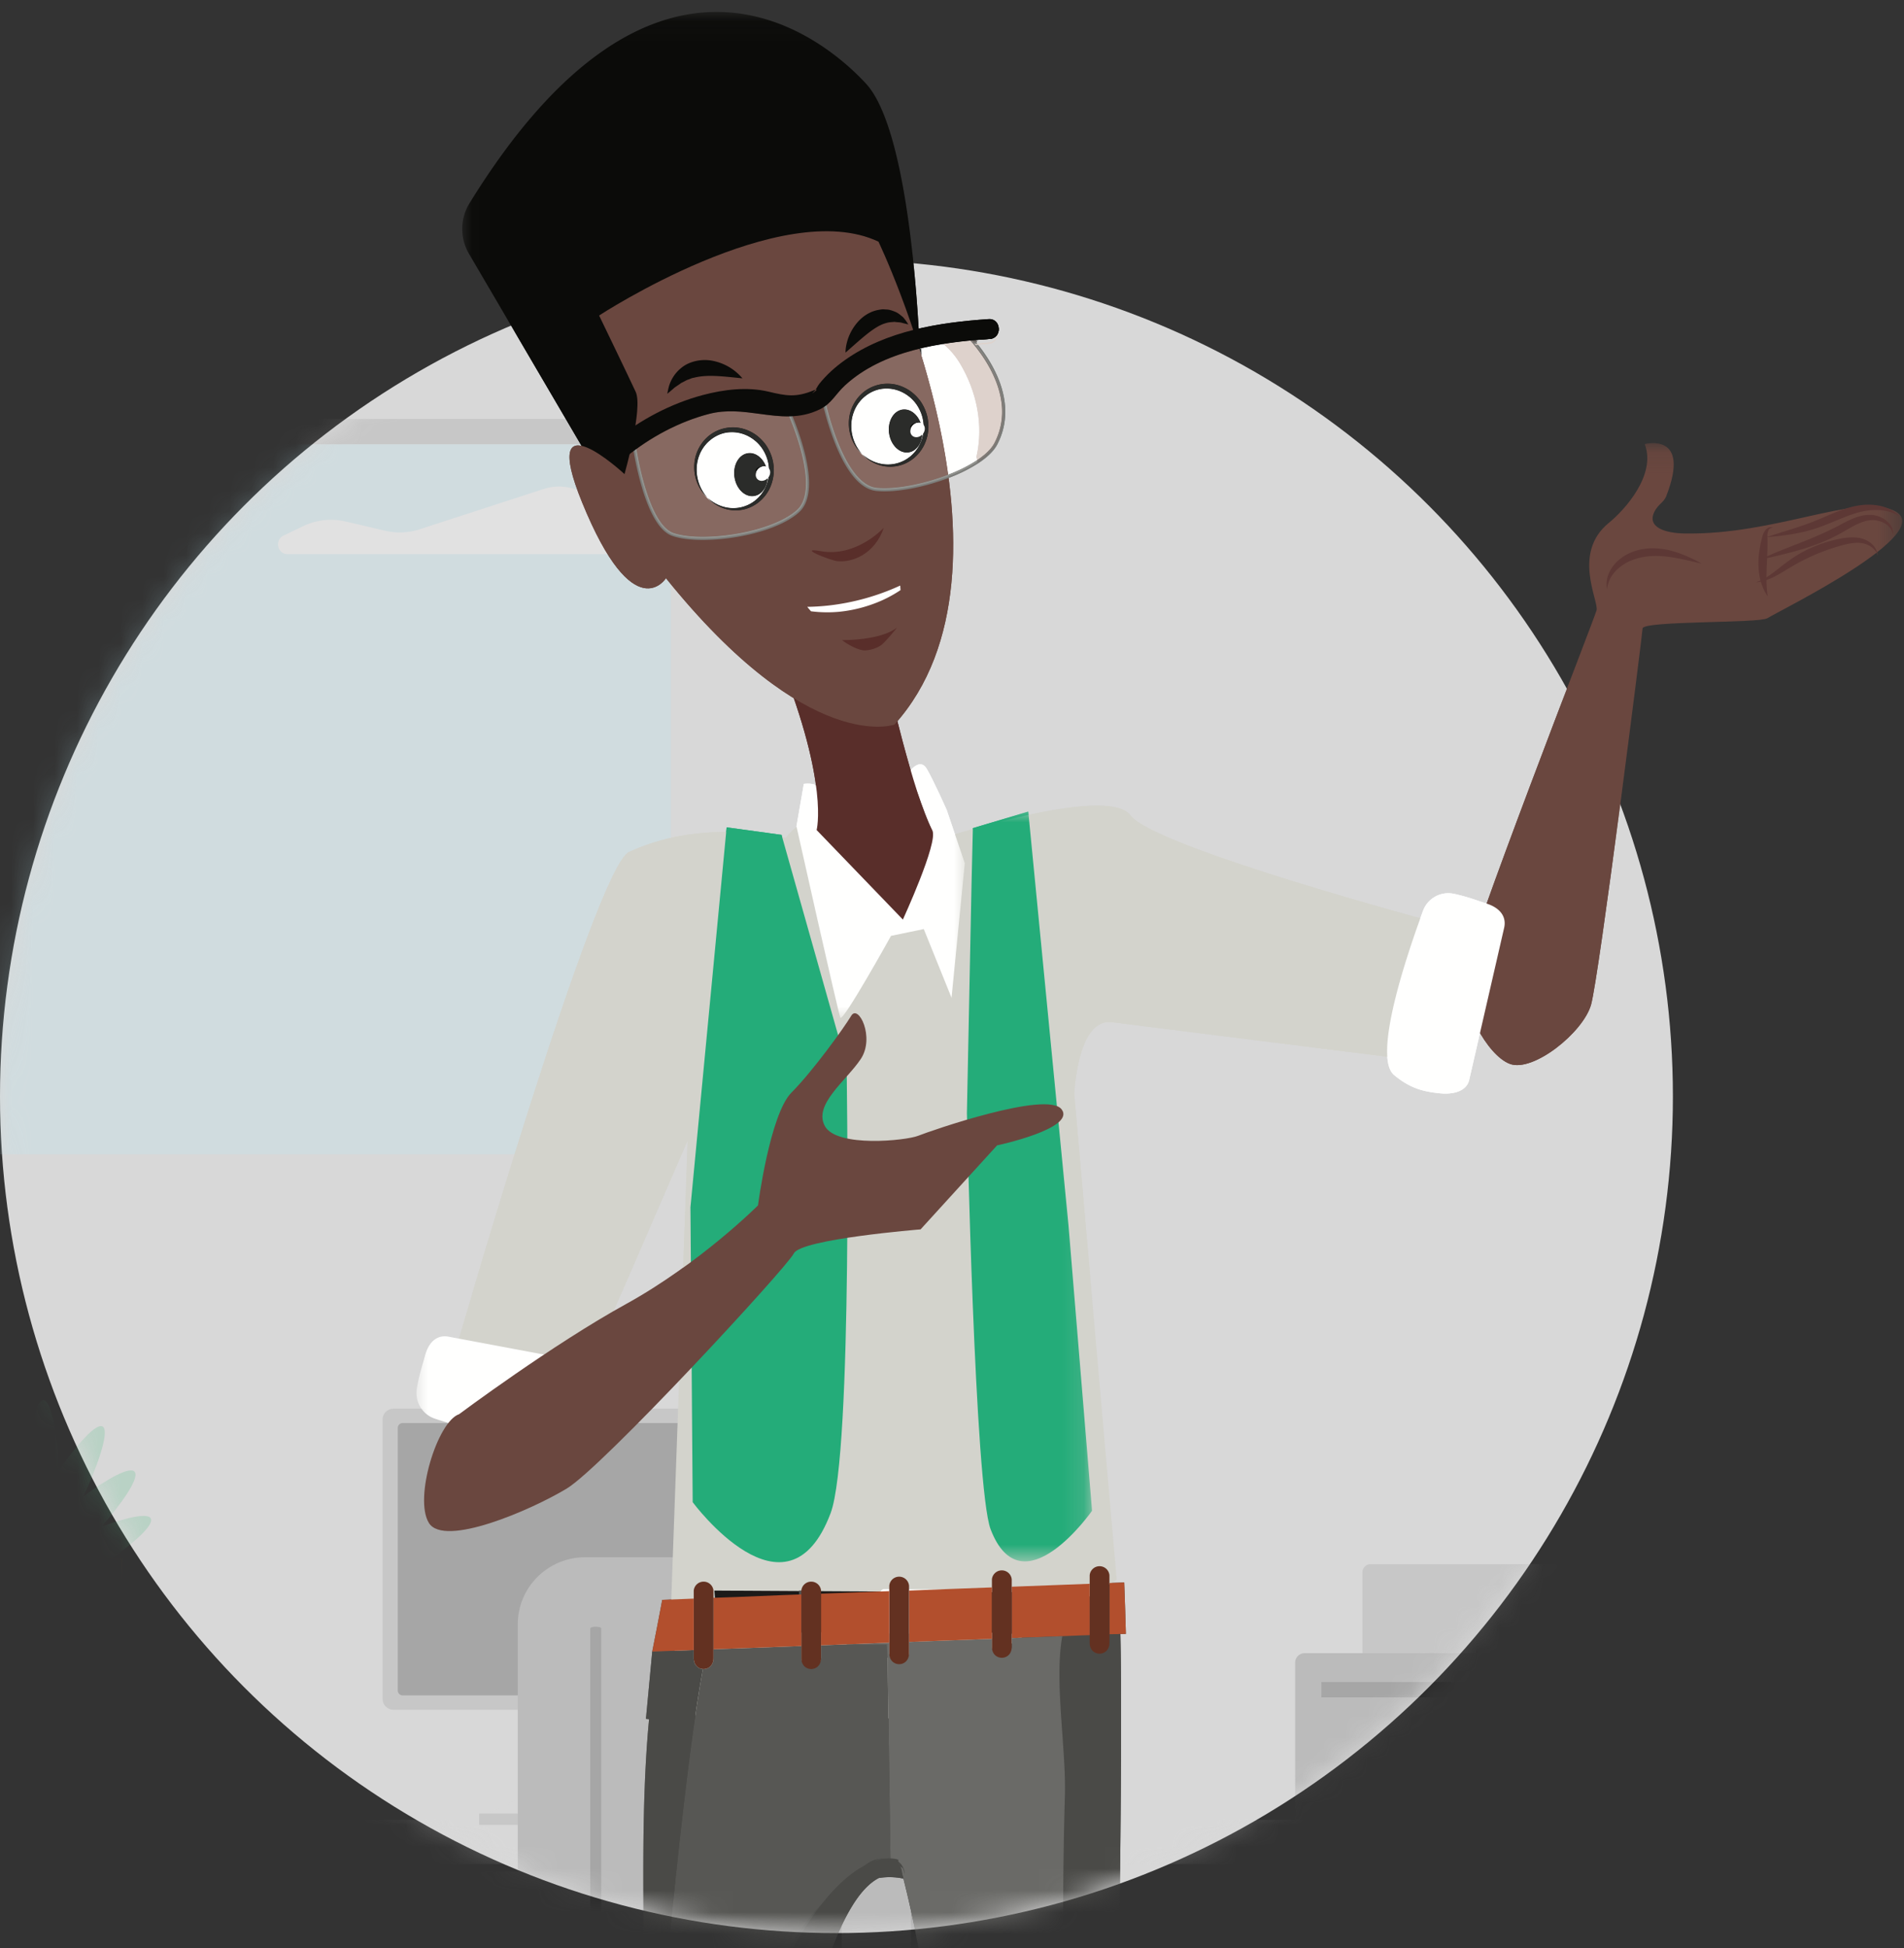 <svg xmlns="http://www.w3.org/2000/svg" xmlns:xlink="http://www.w3.org/1999/xlink" width="87" height="89" viewBox="0 0 87 89">
    <rect x="0" y="0" width="87" height="89" fill="#333333" stroke="none"/>
    <defs>
        <circle id="a" cx="38.22" cy="38.22" r="38.22"/>
        <path id="c" d="M.114.084h57.524v123.818H.114z"/>
        <path id="e" d="M.009.012H30.87v34.252H.01z"/>
        <path id="g" d="M.04.084h22.965v45.948H.041z"/>
        <path id="i" d="M0 0h75.378v61.576H0z"/>
        <path id="k" d="M.114.084h57.524v123.818H.114z"/>
        <path id="m" d="M.009.012H30.87v34.252H.01z"/>
        <path id="o" d="M.04.084h22.965v45.948H.041z"/>
    </defs>
    <g fill="none" fill-rule="evenodd">
        <g transform="translate(0 11.863)">
            <mask id="b" fill="#fff">
                <use xlink:href="#a"/>
            </mask>
            <use fill="#D8D8D8" fill-rule="nonzero" xlink:href="#a"/>
            <g mask="url(#b)">
                <g opacity=".231" style="mix-blend-mode:luminosity">
                    <path fill="#B5E8F7" d="M-17.725 40.867h48.377V8.431h-48.377z"/>
                    <path fill="#8F8F8F" d="M-17.725 8.43h48.377V7.273h-48.377z"/>
                    <path fill="#FFF" d="M30.652 13.45H13.137c-.462 0-.6-.647-.182-.848l.9-.431a2.928 2.928 0 0 1 1.934-.213l1.816.424c.52.121 1.06.098 1.569-.067l5.676-1.844a2.252 2.252 0 0 1 2.444.732l.484.59c.351.43.925.586 1.436.39l1.438-.55v1.818z"/>
                    <g>
                        <path fill="#D6D6D6" d="M8.375 73.288h78.928V71.27H8.375z"/>
                        <path fill="#595959" d="M11.434 105.243h1.184V73.288h-1.184zM83.06 105.243h1.184V73.288h-1.183z"/>
                        <path fill="#D6D6D6" d="M28.87 65.915c0 4.87 3.471 5.063 3.471 5.063H21.895s3.472-.192 3.472-5.063h3.502z"/>
                        <path fill="#8F8F8F" d="M36.255 66.238H17.982a.499.499 0 0 1-.5-.497v-12.76c0-.273.223-.496.5-.496h18.273c.276 0 .5.223.5.497v12.76a.499.499 0 0 1-.5.496"/>
                        <path fill="#000" d="M35.835 65.582H18.401a.226.226 0 0 1-.226-.225v-11.99c0-.125.101-.226.226-.226h17.434c.125 0 .227.101.227.225v11.99a.226.226 0 0 1-.227.226"/>
                        <path fill="#8F8F8F" d="M21.895 71.495h10.446v-.516H21.895z"/>
                        <path fill="#595959" d="M75.395 71.27H59.18v-7.19c0-.236.193-.427.43-.427h15.355c.237 0 .43.19.43.427v7.19z"/>
                        <path fill="#000" d="M60.379 65.671h13.817v-.7H60.38z"/>
                        <path fill="#D6D6D6" d="M70.734 70.274h1.39v-.65h-1.39z"/>
                        <path fill="#FF7900" d="M72.506 69.949c0 .18.146.325.327.325.181 0 .328-.146.328-.325a.326.326 0 0 0-.328-.325.326.326 0 0 0-.327.325"/>
                        <path fill="#FFF" d="M73.542 69.949c0 .18.146.325.327.325.18 0 .327-.146.327-.325a.326.326 0 0 0-.327-.325.326.326 0 0 0-.327.325"/>
                        <path fill="#8F8F8F" d="M72.318 63.653H62.256v-3.699a.37.37 0 0 1 .37-.367h9.322c.205 0 .37.164.37.367v3.699z"/>
                        <path fill="#595959" d="M21.528 75.373h4.26a.883.883 0 0 0 .884-.877.883.883 0 0 0-.884-.877h-4.26a.883.883 0 0 0-.883.877c0 .482.397.877.883.877M42.955 75.373h4.26a.883.883 0 0 0 .884-.877.883.883 0 0 0-.884-.877h-4.26a.883.883 0 0 0-.883.877c0 .482.397.877.883.877"/>
                        <path fill="#595959" d="M40.46 87.696H28.284c-2.554 0-4.625-2.055-4.625-4.591V62.33c0-1.69 1.38-3.06 3.084-3.06h15.26c1.703 0 3.083 1.37 3.083 3.06v20.775c0 2.536-2.07 4.591-4.624 4.591"/>
                        <path fill="#000" d="M27.222 83.87c-.138 0-.25-.032-.25-.072v-21.28c0-.04.112-.072.25-.072.139 0 .25.032.25.072v21.28c0 .04-.111.072-.25.072M30.886 83.87c-.139 0-.25-.032-.25-.072v-21.28c0-.04.111-.072.25-.072.138 0 .25.032.25.072v21.28c0 .04-.112.072-.25.072M34.55 83.87c-.14 0-.251-.032-.251-.072v-21.28c0-.04.112-.072.25-.072s.25.032.25.072v21.28c0 .04-.112.072-.25.072M38.212 83.87c-.138 0-.25-.032-.25-.072v-21.28c0-.04.112-.072.25-.072.139 0 .25.032.25.072v21.28c0 .04-.111.072-.25.072M41.876 83.87c-.139 0-.25-.032-.25-.072v-21.28c0-.04.111-.072.25-.072.138 0 .25.032.25.072v21.28c0 .04-.112.072-.25.072"/>
                    </g>
                    <g>
                        <path fill="#D6D6D6" d="M-17.386 105.916H8.102V64.42h-25.488z"/>
                        <path fill="#595959" d="M-15.551 83.198H6.267V67.043h-21.818v16.155zm-.15.15H6.417V66.893h-22.118v16.455z"/>
                        <path fill="#FF7900" d="M-1.662 59.345v3.704c0 .376.057.738.163 1.078.054.176.22.294.405.294h6.14c.185 0 .351-.118.405-.294.106-.34.163-.702.163-1.078v-3.704h-7.276z"/>
                        <path fill="#50BE87" d="M5.087 59.345c.948-.67 1.885-1.472 1.817-1.806-.07-.341-1.163-.074-2.272.34.835-.95 1.709-2.145 1.539-2.484-.173-.343-1.332.334-2.363 1.1.58-1.233 1.196-2.892.908-3.174-.276-.271-1.246.864-2.009 1.962-.065-1.407-.336-3.192-.73-3.19-.396-.002-.666 1.783-.731 3.19-.763-1.098-1.734-2.233-2.01-1.962-.287.282.329 1.94.909 3.174-1.031-.766-2.19-1.443-2.363-1.1-.17.339.704 1.533 1.54 2.485-1.11-.415-2.203-.682-2.273-.34-.069.333.869 1.136 1.817 1.805h6.22z"/>
                    </g>
                </g>
                <g transform="translate(29.28 8.294)">
                    <mask id="d" fill="#fff">
                        <use xlink:href="#c"/>
                    </mask>
                    <path fill="#4A4A47" d="M18.004 115.408a1.547 1.547 0 0 0-.198-.184c-.032.185-.062.371-.089.558.14.056.259.117.429.185.308.123.175.685-.137.561-.117-.046-.244-.105-.369-.158-.02.175-.04.349-.058.524l.02.01c.09.017.18.033.27.058.32.092.184.654-.136.562a2.334 2.334 0 0 0-.208-.046c-.035.408-.065.818-.093 1.228-.014.16-.022.315-.033.475-.14-.1-.29-.194-.445-.288l-.044-.021a4.845 4.845 0 0 0-.407-.219v-.003c-.08-.14-.197-.24-.359-.228a.067.067 0 0 0-.06.035c-.15-.072-.3-.135-.445-.188h-.006a.208.208 0 0 0-.01-.056c-.061-.221-.242-.496-.466-.44-.04.013-.06.053-.065.103a.385.385 0 0 0 .06.219c-.131-.04-.249-.075-.35-.103a10.95 10.95 0 0 1-.364-.066c-.093-.243-.224-.452-.413-.586-.175-.128-.339.047-.339.23h-.002c.237-1.9.896-4.32 1.572-6.72a21.22 21.22 0 0 0 3.081 2.23 12.867 12.867 0 0 0-.418 1.54c.167.114.305.219.443.376.232.267-.129.68-.361.412zm-5.589-17.775C9.681 93.945 7.3 90.016 6.274 84.718c-.64-3.934 0-8.01 1.148-11.797.599-1.775 1.644-6.368 3.456-7.292h.006a3.03 3.03 0 0 1 1.115.028c1.882 7.41 2.037 15.791 1.42 23.283-.227 2.88-.575 5.79-1.004 8.693zm11.596 14.246c-.243-.64-.703-1.285-1.26-1.688-.454-.343-.968-.524-1.48-.424l-.006.006c-.15-.128-.371-.247-.472-.4a7.194 7.194 0 0 1-.35-.558c-.26-.44-.492-.914-.769-1.379a47.168 47.168 0 0 0-1.405-2.11 68.923 68.923 0 0 0-1.2-1.647c.744-3.27 1.536-6.574 2.261-9.881.94-4.287 1.747-8.587 2.13-12.867.372-4.65.566-21.782.454-26.447l.251-.006c-.021-.783-.046-1.573-.076-2.347l-.676.022v-.35a.453.453 0 0 0-.902 0v.388l-1.18.043-2.382.09v-.34a.455.455 0 0 0-.906 0v.372l-2.113.078-1.674.066v-.219a.453.453 0 0 0-.902 0v.247l-2.012.074-1.105.04v-.14a.453.453 0 0 0-.902 0v.175l-.796.028-2.165.09-1.02.035H3.32v-.327a.453.453 0 0 0-.902 0v.365l-1.439.056c-.147.792-.3 1.573-.456 2.359-.096 1.026-.192 2.05-.29 3.076l.145.016c-.397 4.118-.23 8.83-.23 12.799 0 2.77-.052 5.937.101 9.092.189 3.807.684 7.61 1.939 10.714.257.646.53 1.305.826 1.972.358.824.743 1.657 1.154 2.496 1.823 3.73 4.125 7.58 6.761 10.859-.158.82-.322 1.635-.492 2.446a226.192 226.192 0 0 1-.785 3.71c-.486 2.218-1.006 4.483-1.684 6.596-.188.602-.831 1.276-1.058 1.847l.065-.008-.002.024c-.235 2.221.656 2.274 2.581 2.568 2.338.215 4.9.065 7.443-1.37a.567.567 0 0 0 .07-.04c-.002.046-.007.087-.013.133-.112 1.305.43 1.732 1.13 1.685.472-.025 1.022-.262 1.49-.59 1.72-1.232 2.616-3.422 3.382-5.535.7-1.887 1.788-3.856.954-5.894z" mask="url(#d)"/>
                    <path fill="#6A473F" d="M47.681 4.212c4.158.078 7.854-1.83 9.566-1.051 2.14.972-5.17 4.548-5.773 4.923-.377.235-5.68.108-5.7.466-.02.357-1.991 15.914-2.355 17.19-.364 1.276-2.654 3.1-3.71 2.701-1.057-.4-2.233-2.678-2.117-4.004.115-1.326 5.968-16.295 6.079-16.716.111-.421-1.13-2.619.562-3.994.723-.588 2.178-2.193 1.64-3.599 0 0 2.14-.574.977 2.392-.105.266-.38.374-.539.704-.353.731.544.972 1.37.988" mask="url(#d)"/>
                </g>
                <path fill="#5D3835" d="M77.756 13.88l-.441-.1c-.28-.062-.679-.16-1.155-.217-.474-.057-1.033-.05-1.578.16a2.016 2.016 0 0 0-.743.48c-.21.22-.377.509-.405.84 0 0-.01-.036-.019-.108a1.092 1.092 0 0 1 .012-.32c.045-.275.235-.685.66-.993.417-.31 1.043-.492 1.707-.428.665.06 1.324.338 1.962.687M85.798 13.516s-.012-.047-.052-.125a.777.777 0 0 0-.246-.274 1.02 1.02 0 0 0-.53-.183c-.221-.017-.474.025-.752.099a9.372 9.372 0 0 0-1.852.712c-.328.164-.645.363-.99.569-.341.2-.729.393-1.143.426l.125-.048c.08-.033.196-.088.335-.171.283-.162.624-.47 1.105-.817a5.96 5.96 0 0 1 1.87-.865c.373-.092.778-.193 1.22-.14.217.03.438.112.608.257.17.141.294.348.302.56"/>
                <path fill="#5D3835" d="M86.507 12.589c-.009.01.007-.24-.27-.465-.133-.109-.335-.2-.571-.224-.233-.025-.504.043-.782.17-.28.127-.569.32-.907.498a8.06 8.06 0 0 1-1.095.479c-.78.28-1.634.473-2.495.666 0 0 .178-.09.507-.232.329-.143.81-.33 1.394-.561.588-.232 1.26-.51 1.982-.909.368-.187.808-.397 1.306-.347.243.03.475.131.657.294.182.158.303.4.274.63"/>
                <path fill="#5D3835" d="M86.81 11.737l-.12-.072a1.79 1.79 0 0 0-.36-.149c-.317-.096-.806-.127-1.36.015-.56.135-1.172.454-1.898.712-.732.254-1.543.368-2.356.432 0 0 .175-.061.49-.16.314-.101.77-.234 1.312-.426.272-.096.558-.213.87-.348.312-.133.65-.281 1.027-.395.374-.115.8-.187 1.23-.143.426.041.87.21 1.164.534"/>
                <path fill="#5D3835" d="M80.775 15.382l-.043-.065a1.659 1.659 0 0 1-.11-.19 2.528 2.528 0 0 1-.235-.742 3.707 3.707 0 0 1 .005-1.089c.028-.196.07-.397.122-.599a.831.831 0 0 1 .137-.322.436.436 0 0 1 .15-.13.218.218 0 0 1 .208.002c0 .002-.032-.008-.084.005-.053.014-.104.064-.132.14a.65.65 0 0 0-.034.282c.004.122.005.26.003.41-.003.3-.023.65-.037 1.033-.012.383-.023.798.05 1.265"/>
                <path fill="#D3D3CC" d="M42.747 26.526s7.82-2.604 8.903-1.147c1.083 1.458 13.88 4.877 13.88 4.877l-1.173 6.275-13.55-1.7c-1.262-.158-1.636 1.987-1.724 3.261L51.027 60.3 33.252 71.09l-2.64-8.202.812-22.666-4.577 10.565-5.936-1.303s6.29-21.72 7.83-22.428c2.495-1.145 5.076-1.026 7.164-.648 0 0 .427-.546.614-.507 1.813.381 3.133 1.518 3.598 1.412 1.022-.235 2.63-.787 2.63-.787"/>
                <path fill="#1C1A19" d="M47.606 60.88l-14.964-.086.142 1.89 14.652.041.17-1.844"/>
                <path fill="#FFFFFE" d="M43.607 62.778l-3.208-.022a.182.182 0 0 1-.18-.184l.01-1.667c.001-.101.083-.182.184-.181l3.208.022c.1 0 .181.083.18.184l-.011 1.667c-.001.1-.083.182-.183.181"/>
                <path fill="#525350" d="M46.6 62.769l-.657-.005.013-1.903.656.005-.013 1.903M37.156 62.698l-.657-.004.014-1.903.656.004-.013 1.903"/>
                <path fill="#24AC79" d="M33.202 25.93l-1.653 17.355.102 13.471s4.3 5.819 6.302.502c1.025-2.72.73-20.46.73-20.46L35.71 26.274l-2.51-.344"/>
                <g transform="translate(19.028 25.196)">
                    <mask id="f" fill="#fff">
                        <use xlink:href="#e"/>
                    </mask>
                    <path fill="#24AC79" d="M25.425.77l-.06 2.525-.212 10.484s.357 17.13 1.085 19.023c1.434 3.727 4.633-.85 4.633-.85l-1.076-13.038L27.957.012 25.425.77" mask="url(#f)"/>
                    <path fill="#FFFFFE" d="M1.512 24.008l6.956 1.303c.539.12.681.752.65 1.304-.044.764-.161 1.374-.742 2.14-.781 1.031-5.442-.332-7.522-1.006a1.236 1.236 0 0 1-.836-1.386c.106-.614.21-.9.38-1.517.16-.578.53-.967 1.114-.838" mask="url(#f)"/>
                </g>
                <path fill="#FFFFFE" d="M68.718 30.564l-1.59 6.92c-.141.534-.776.65-1.325.596-.758-.076-1.36-.22-2.1-.834-.994-.827.56-5.443 1.318-7.5a1.23 1.23 0 0 1 1.415-.78c.608.133.887.25 1.495.446.57.185.94.571.787 1.152"/>
                <g transform="translate(21.078 -11.401)">
                    <mask id="h" fill="#fff">
                        <use xlink:href="#g"/>
                    </mask>
                    <path fill="#FFFFFE" d="M15.315 37.284l.336-1.939s.535-.081.641.168c.107.25 3.885 6.03 3.885 6.03s1.437-3.67 1.347-4.063l-1.058-2.686s.487-.667.798-.144c.31.522.918 1.892.918 1.892l.823 2.427-.605 6.147-1.268-3.139-1.498.311s-2.209 3.982-2.315 3.732c-.107-.25-2.004-8.736-2.004-8.736" mask="url(#h)"/>
                    <path fill="#0B0B09" d="M20.983 16.483s-.24-10.688-2.493-13.126C16.297.983 8.78-4.82.37 8.829A2.235 2.235 0 0 0 .35 11.13l7.665 13.073 12.97-7.72" mask="url(#h)"/>
                </g>
                <path fill="#592E2A" d="M40.558 19.228s1.152 5.142 2.045 6.85c.278.533-1.348 4.064-1.348 4.064l-3.942-4.09s.57-2.098-1.644-7.635c0 0 3.196 4.86 4.889.81"/>
                <path fill="#6A473F" d="M40.14-.825s7.17 14.905.73 22.06c0 0-3.906 1.427-10.44-6.686 0 0-1.47 2.339-3.834-3.467-2.022-4.966 1.94-1.289 1.94-1.289s.856-3.014.51-3.758c-.345-.744-1.672-3.486-1.672-3.486S35.722-2.913 40.14-.825"/>
                <path fill="#0B0B09" d="M41.504 2.955s-.124-.025-.308-.076c-.092-.024-.21-.02-.326-.04-.122.015-.248.01-.378.055-.513.125-1.112.695-1.857 1.349 0 0-.007-.12.032-.326.04-.205.124-.497.327-.81.203-.304.535-.672 1.082-.802.068-.014.137-.026.206-.035.069-.009.143.001.214.005.145 0 .284.055.417.107.131.053.24.157.346.24.095.104.175.22.245.333M30.491 6.124s.018-.126.079-.355c.068-.22.216-.553.567-.833.346-.287.912-.422 1.431-.317a2.378 2.378 0 0 1 1.357.8l-.343-.035c-.211-.021-.506-.054-.836-.07-.333-.015-.688-.012-1.045.079-.097.01-.177.063-.279.09-.095.039-.186.099-.296.147-.091.07-.2.138-.309.217-.098.088-.206.18-.326.277"/>
                <path fill="#592E2A" d="M40.385 12.241s-1.24 1.365-2.881 1.073c-1.133-.2.404.412.745.455.654.082 1.718-.296 2.136-1.528"/>
                <path fill="#FFFFFE" d="M39.377 8.886a1.891 1.891 0 0 1-.493-.89c-.236-.98.33-1.956 1.262-2.178.933-.222 1.88.392 2.117 1.373.236.98-.329 1.956-1.262 2.178-.6.143-1.205-.06-1.624-.483"/>
                <path fill="#0B0B09" d="M39.39 8.873s.061.061.19.155c.13.091.334.215.621.282.283.068.657.07 1.027-.098.368-.16.717-.502.88-.971a1.822 1.822 0 0 0-.169-1.532c-.286-.483-.854-.844-1.472-.821-.618.006-1.224.44-1.453 1.068-.24.62-.103 1.398.376 1.917 0 0-.061-.05-.16-.165a1.849 1.849 0 0 1-.332-.573 1.953 1.953 0 0 1-.072-1.054c.088-.406.34-.864.8-1.153a1.763 1.763 0 0 1 1.69-.09c.29.132.545.354.743.626.19.277.325.608.354.962.037.351-.027.721-.19 1.05a1.78 1.78 0 0 1-.766.788 1.673 1.673 0 0 1-1.099.163 1.754 1.754 0 0 1-.968-.554"/>
                <path fill="#0B0B09" d="M40.624 7.929c.076.54.475.931.89.873.417-.058.694-.543.618-1.084-.076-.54-.475-.931-.891-.873-.417.058-.693.543-.617 1.084"/>
                <path fill="#FFFFFE" d="M41.597 7.858c.014.178.173.285.355.24a.404.404 0 0 0 .304-.403c-.014-.178-.173-.285-.355-.24a.404.404 0 0 0-.304.403M32.312 10.88a1.89 1.89 0 0 1-.493-.89c-.236-.98.33-1.956 1.262-2.178.933-.223 1.88.392 2.117 1.373.236.98-.33 1.956-1.262 2.178-.6.143-1.205-.06-1.624-.483"/>
                <path fill="#0B0B09" d="M32.325 10.867s.061.06.19.154c.13.092.334.216.62.283a1.6 1.6 0 0 0 1.028-.098c.368-.16.717-.503.88-.972a1.822 1.822 0 0 0-.169-1.532c-.286-.482-.854-.843-1.472-.82-.618.006-1.224.439-1.453 1.068-.24.62-.103 1.397.376 1.917 0 0-.061-.05-.16-.165a1.847 1.847 0 0 1-.332-.573 1.953 1.953 0 0 1-.072-1.054c.088-.407.339-.864.8-1.153a1.764 1.764 0 0 1 1.69-.09c.29.132.545.354.743.625.19.278.325.609.354.962.037.352-.027.722-.19 1.051a1.78 1.78 0 0 1-.766.787 1.673 1.673 0 0 1-1.1.163 1.755 1.755 0 0 1-.967-.553"/>
                <path fill="#0B0B09" d="M33.559 9.922c.075.54.474.932.89.874.417-.058.693-.543.618-1.084-.076-.54-.475-.931-.891-.873-.417.058-.693.543-.617 1.083"/>
                <path fill="#FFFFFE" d="M34.532 9.852c.014.177.173.284.355.239a.404.404 0 0 0 .304-.403c-.014-.177-.173-.284-.355-.239a.404.404 0 0 0-.304.403M41.133 14.885a10.68 10.68 0 0 1-3.277.912c-.372.039-.697.056-.97.06l.036.044.134.159a5.87 5.87 0 0 0 1.285.023 6.402 6.402 0 0 0 1.945-.514c.344-.155.628-.32.861-.477-.003-.07-.01-.138-.014-.207"/>
                <path fill="#592E2A" d="M40.986 16.806s-.553.69-.74.813a1.452 1.452 0 0 1-.725.227c-.282.011-.81-.276-1.045-.471 0 0 1.723.037 2.51-.569"/>
                <path fill="#7C7D7A" d="M28.955 8.306l-.073.01c0 .002.125.95.413 1.96.143.505.328 1.025.56 1.452.232.426.511.763.862.889.358.126.845.184 1.394.184.753 0 1.621-.111 2.416-.323.795-.212 1.517-.524 1.978-.935.343-.308.462-.793.462-1.327 0-.753-.236-1.622-.47-2.305a12.828 12.828 0 0 0-.47-1.182l-.01-.023-.023-.012c-.007-.003-.74-.368-1.972-.368-1.263 0-3.05.383-5.11 1.921l-.035.026.005.043.073-.01.044.059c2.038-1.52 3.79-1.892 5.023-1.892.602 0 1.08.09 1.408.178a3.715 3.715 0 0 1 .468.16l.024.012.007.003.033-.066-.067.031s.015.03.04.087c.088.198.31.715.51 1.342.2.626.376 1.363.376 1.996 0 .515-.117.953-.413 1.217-.432.386-1.137.695-1.919.903a9.582 9.582 0 0 1-2.378.318c-.538 0-1.014-.059-1.345-.176-.293-.102-.56-.408-.783-.82-.336-.618-.576-1.46-.731-2.146a16.34 16.34 0 0 1-.224-1.216l-.073.01.044.059-.044-.059M44.055 3.29l-.05.055.02.018c.097.093.54.533.956 1.179.417.645.807 1.495.807 2.405 0 .463-.1.942-.349 1.422-.136.265-.412.532-.779.778-1.098.74-2.996 1.29-4.25 1.288-.12 0-.234-.005-.34-.015-.378-.035-.72-.294-1.017-.677-.448-.573-.788-1.415-1.013-2.111a13.706 13.706 0 0 1-.338-1.246l-.071.015.063.037.004-.007c.097-.155 1.8-2.811 6.361-3.067l-.004-.073-.05.054.05-.054-.004-.074c-2.384.133-4.005.917-5.029 1.669s-1.45 1.47-1.454 1.477l-.015.024.006.028c0 .003.201.99.608 2.001.204.506.46 1.018.77 1.417s.681.69 1.12.733c.11.01.229.016.353.016.863 0 1.995-.247 2.992-.635a6.988 6.988 0 0 0 1.34-.678c.378-.255.672-.533.827-.832.26-.502.365-1.006.365-1.49 0-1.016-.46-1.942-.915-2.614-.456-.673-.911-1.094-.914-1.096l-.023-.022-.03.002.003.074"/>
                <path fill="#876961" d="M32.108 12.654c-.537 0-1.011-.059-1.342-.176-.293-.102-.56-.408-.783-.82-.336-.618-.576-1.46-.731-2.146a16.34 16.34 0 0 1-.17-.866v-.002c.991-.723 2.14-1.294 3.315-1.6.338-.087.67-.12.999-.12.441 0 .875.059 1.304.117.43.058.856.115 1.281.115h.073c.108.259.255.636.39 1.064.2.626.377 1.363.377 1.996 0 .515-.117.953-.413 1.217-.432.386-1.137.695-1.919.903a9.582 9.582 0 0 1-2.377.318h-.004m.514-1.523a1.717 1.717 0 0 0 .989.32c.272 0 .543-.066.781-.194.336-.171.601-.46.766-.787.163-.329.227-.699.19-1.05a2.017 2.017 0 0 0-.354-.963 1.931 1.931 0 0 0-.743-.625 1.757 1.757 0 0 0-1.69.09c-.461.289-.712.746-.8 1.153-.088.415-.024.781.072 1.054.075.207.17.363.255.476a1.871 1.871 0 0 0 .534.526"/>
                <path fill="#FFFFFE" d="M33.506 11.347a1.6 1.6 0 0 1-.37-.043 1.742 1.742 0 0 1-.62-.283 1.735 1.735 0 0 1-.19-.154c.088.098.187.187.296.264a1.833 1.833 0 0 1-.534-.526 1.926 1.926 0 0 0 .237.262 1.888 1.888 0 0 1-.376-1.917c.229-.63.835-1.062 1.453-1.068l.055-.001c.596 0 1.14.353 1.417.821.295.484.335 1.069.17 1.532a1.656 1.656 0 0 1-.88.972c-.225.102-.451.14-.658.14m.752-2.513a.597.597 0 0 0-.082.006c-.417.058-.693.543-.617 1.083.07.505.423.88.809.88a.597.597 0 0 0 .082-.006c.416-.058.692-.543.617-1.084l-.006-.036c.04-.034.06-.074.055-.113-.006-.047-.049-.084-.112-.105-.134-.371-.429-.625-.746-.625"/>
                <path fill="#2B2C2A" d="M33.61 11.45a1.717 1.717 0 0 1-.99-.32 1.795 1.795 0 0 1-.295-.263s.061.06.19.154c.13.092.334.216.62.283a1.6 1.6 0 0 0 1.028-.098c.368-.16.717-.503.88-.972a1.822 1.822 0 0 0-.169-1.532c-.278-.468-.82-.821-1.417-.821h-.055c-.618.007-1.224.44-1.453 1.069-.24.62-.103 1.397.376 1.917 0 0-.061-.05-.16-.165a1.862 1.862 0 0 1-.332-.573 1.953 1.953 0 0 1-.072-1.054c.088-.407.339-.864.8-1.153a1.757 1.757 0 0 1 1.69-.09c.29.132.545.354.743.625.19.278.325.609.354.962.037.352-.027.722-.19 1.051a1.78 1.78 0 0 1-.766.787c-.238.128-.51.194-.781.194"/>
                <path fill="#2B2C2A" d="M34.368 10.801c-.386 0-.739-.374-.81-.879-.075-.54.201-1.025.618-1.083a.597.597 0 0 1 .082-.006c.317 0 .612.254.746.625a.409.409 0 0 0-.129-.02.525.525 0 0 0-.073.006c-.161.022-.282.112-.27.2.01.075.113.124.242.124a.525.525 0 0 0 .073-.005.427.427 0 0 0 .214-.087l.006.036c.075.54-.2 1.026-.617 1.084a.597.597 0 0 1-.082.005"/>
                <path fill="#FFFFFE" d="M34.804 10.101c-.145 0-.26-.1-.272-.25a.404.404 0 0 1 .387-.412.263.263 0 0 1 .272.25.367.367 0 0 1-.063.227.412.412 0 0 1-.241.175.337.337 0 0 1-.083.01"/>
                <path fill="#92938F" d="M32.111 12.728c-.544 0-1.025-.059-1.37-.18-1.034-.366-1.56-2.88-1.726-3.856a9.45 9.45 0 0 1 .066-.048v.002c.037.218.094.523.171.866.155.686.395 1.528.731 2.145.223.413.49.719.783.821.33.117.805.176 1.342.176h.003c.74 0 1.597-.11 2.378-.318.782-.208 1.487-.517 1.919-.903.296-.264.413-.702.413-1.217 0-.633-.176-1.37-.376-1.996a13.492 13.492 0 0 0-.39-1.064l.078-.002c.4.97 1.296 3.464.323 4.334-.892.798-2.854 1.24-4.345 1.24"/>
                <path fill="#FFFFFE" d="M43.324 9.82c-.278-2.045-.777-4.013-1.297-5.687 0-.024-.002-.047-.003-.071.355-.086.716-.156 1.076-.214.3.248.557.55.758.884.766 1.272 1.089 2.817.757 4.27.01.05.023.101.035.152-.37.248-.83.474-1.326.665"/>
                <path fill="#2B2C2A" d="M42.104 4.394l-.098-.312.083-.02c.004.113.01.222.015.332"/>
                <path fill="#876961" d="M40.415 10.435h-.005c-.12 0-.234-.005-.34-.015-.378-.035-.72-.294-1.017-.677-.448-.573-.788-1.415-1.013-2.111a13.706 13.706 0 0 1-.279-.987c.318-.252.502-.583.85-.904.937-.863 2.136-1.368 3.395-1.675l.021.067c.52 1.674 1.019 3.642 1.297 5.686-.972.376-2.08.616-2.91.616m-.728-1.298a1.715 1.715 0 0 0 .99.32c.272 0 .543-.065.781-.193.336-.172.601-.46.766-.787.163-.33.227-.7.19-1.051a2.017 2.017 0 0 0-.354-.962 1.93 1.93 0 0 0-.743-.625 1.757 1.757 0 0 0-1.69.09c-.46.288-.712.746-.8 1.152-.088.415-.024.782.072 1.054.075.207.17.363.255.476a1.855 1.855 0 0 0 .533.526"/>
                <path fill="#FFFFFE" d="M40.571 9.353a1.6 1.6 0 0 1-.37-.043 1.742 1.742 0 0 1-.62-.282c-.13-.094-.19-.155-.19-.155.087.098.187.187.295.264a1.818 1.818 0 0 1-.533-.526c.027.037.053.07.077.097.099.115.16.165.16.165a1.889 1.889 0 0 1-.376-1.917c.229-.629.835-1.062 1.453-1.068l.055-.001c.596 0 1.14.353 1.417.822.295.483.335 1.068.17 1.532a1.656 1.656 0 0 1-.88.97c-.225.103-.451.142-.658.142m.752-2.514a.597.597 0 0 0-.082.006c-.417.058-.693.543-.617 1.084.07.504.423.879.809.879a.597.597 0 0 0 .082-.006c.416-.058.693-.543.617-1.084a.985.985 0 0 0-.006-.036c.04-.034.061-.073.055-.113-.006-.047-.049-.084-.112-.105-.134-.37-.429-.625-.746-.625"/>
                <path fill="#2B2C2A" d="M40.676 9.457a1.715 1.715 0 0 1-.99-.32 1.787 1.787 0 0 1-.296-.264s.061.061.19.155c.13.091.334.215.621.282a1.6 1.6 0 0 0 1.027-.098c.368-.16.717-.502.88-.971a1.822 1.822 0 0 0-.169-1.532c-.278-.469-.82-.822-1.417-.822h-.055c-.618.007-1.224.44-1.453 1.07-.24.62-.103 1.397.376 1.916 0 0-.061-.05-.16-.165a1.862 1.862 0 0 1-.332-.573 1.953 1.953 0 0 1-.072-1.054c.088-.406.34-.864.8-1.153a1.757 1.757 0 0 1 1.69-.09c.29.132.545.354.743.626.19.277.325.608.354.962.037.351-.027.721-.19 1.05a1.78 1.78 0 0 1-.766.788c-.238.128-.51.193-.781.193"/>
                <path fill="#2B2C2A" d="M41.433 8.808c-.386 0-.739-.375-.81-.88-.075-.54.201-1.025.618-1.083a.597.597 0 0 1 .082-.006c.317 0 .612.254.746.625a.414.414 0 0 0-.129-.019.525.525 0 0 0-.073.005c-.161.023-.282.112-.27.2.01.075.113.124.242.124a.523.523 0 0 0 .073-.005.427.427 0 0 0 .214-.087.985.985 0 0 1 .006.036c.076.54-.2 1.026-.617 1.084a.597.597 0 0 1-.082.006"/>
                <path fill="#FFFFFE" d="M41.87 8.108c-.146 0-.26-.1-.273-.25a.404.404 0 0 1 .387-.413.263.263 0 0 1 .272.25.366.366 0 0 1-.063.227.412.412 0 0 1-.241.175.336.336 0 0 1-.083.01"/>
                <path fill="#92938F" d="M40.41 10.508c-.122 0-.238-.005-.347-.015-1.36-.13-2.142-2.884-2.365-3.8.021-.015.043-.031.063-.048l.025.102c.057.225.141.537.254.885.225.696.565 1.538 1.013 2.11.298.384.64.643 1.017.678.106.01.22.015.34.015h.005c.829 0 1.937-.24 2.91-.616a6.877 6.877 0 0 0 1.325-.665l.017.076c-1.12.74-2.996 1.278-4.257 1.278m5.429-3.185c.166-1.544-.846-2.948-1.416-3.605l.031-.003c.58.675 1.567 2.075 1.385 3.608"/>
                <path fill="#0B0B09" d="M28.604 9.013c1.09-.896 2.425-1.612 3.793-1.968.792-.206 1.554-.105 2.303-.004.934.125 1.848.251 2.78-.216.515-.259.692-.68 1.131-1.084 1.733-1.596 4.362-1.97 6.607-2.12.588-.04.544-.948-.045-.908-2.257.152-4.67.53-6.559 1.867-.44.312-.848.674-1.184 1.097-.082.102-.15.277-.248.36-.127.109-.02.042.06-.025.074-.06.124-.122-.048-.05-.827.344-1.277.256-2.076.066-.976-.233-2.05-.1-3.007.154-1.439.382-2.866 1.132-4.014 2.075-.45.369.052 1.13.507.756"/>
                <path fill="#DED2CB" d="M44.543 3.904l-.027-.046c.238-.03.472-.055.702-.077.25-.024.385-.27.414-.54-.018.29-.154.563-.418.588-.22.021-.444.046-.67.075"/>
                <path fill="#6E6864" d="M44.673 9.256l-.006-.026c.389-.256.687-.537.837-.827.188-.362.292-.724.335-1.08-.04.367-.145.74-.339 1.114-.148.288-.443.565-.827.82m-.193-5.47l-.053-.089.173-.023.052.09-.172.023"/>
                <path fill="#DED2CC" d="M44.65 9.154l-.035-.152c.332-1.453.01-2.998-.757-4.27a3.472 3.472 0 0 0-.758-.884c.415-.066.829-.117 1.237-.156.182.207.417.498.644.85.417.645.807 1.495.807 2.405 0 .463-.1.942-.349 1.422-.136.265-.412.532-.779.778l-.01.007"/>
                <path fill="#817B77" d="M44.667 9.23a4.793 4.793 0 0 0-.017-.076l.01-.007c.367-.246.643-.513.78-.778.248-.48.347-.959.348-1.422 0-.91-.39-1.76-.807-2.405a7.245 7.245 0 0 0-.644-.85l.09-.009.027.032-.031.003c.57.657 1.582 2.061 1.416 3.605a3.138 3.138 0 0 1-.335 1.08c-.15.29-.448.571-.837.827"/>
                <path fill="#0B0B09" d="M43.1 3.848a1.514 1.514 0 0 0-.017-.014 80.042 80.042 0 0 1-.262-.819 22.825 22.825 0 0 1 2.385-.27c.3 0 .446.256.426.496a.43.43 0 0 1-.414.38c-.23.015-.464.033-.702.054l-.09.008-.09.009c-.407.04-.821.09-1.236.156"/>
                <path fill="#6A473F" d="M20.977 52.737s4.26-3.18 7.648-5.043c3.387-1.864 6.009-4.495 6.009-4.495s.546-4.167 1.53-5.153c.983-.987 2.403-2.96 2.73-3.509.329-.548 1.093.987.438 1.974-.656.986-2.185 2.083-1.639 3.07.546.986 3.715.657 4.261.438.546-.22 5.9-2.083 6.555-1.206.656.877-2.95 1.645-2.95 1.645l-3.496 3.837s-5.463.439-5.79 1.096c-.328.658-8.74 9.758-10.38 10.745-1.638.987-5.6 2.697-6.296 1.568-.696-1.13.397-4.638 1.38-4.967"/>
                <path fill="#525350" d="M33.599 84.225c.415-2.3 1.948-6.591 3.986-9.15-2.202 2.232-3.53 6.621-3.986 9.15M39.48 73.7c.292-.32.618-.582.909-.655-.312-.053-.615.182-.91.655"/>
                <path fill="#B24F2D" d="M51.189 62.778h.005l.252-.007c-.022-.783-.047-1.572-.077-2.346l-.675.022v2.35l.495-.02"/>
                <path fill="#4A4A47" d="M50.694 62.796v.384a.453.453 0 0 1-.903 0v-.35l-.358.01-.757.031-.137.006c-.377 2.075.194 5.217.118 7.367-.085 2.814-.085 5.629-.085 8.45 0 5.435-.088 11.067-1.023 16.402-.908 4.918-2.143 9.738-2.838 14.74a138.34 138.34 0 0 1 1.638 2.137c.744-3.27 1.536-6.574 2.261-9.881.94-4.288 1.747-8.587 2.13-12.868.372-4.65.566-21.782.454-26.446h-.005l-.495.018"/>
                <path fill="#633121" d="M49.791 63.18c0 .661.903.661.903 0v-.384-2.35-.349a.453.453 0 0 0-.903 0v3.083"/>
                <path fill="#B24F2D" d="M48.539 62.877l.137-.006.757-.031.358-.01v-2.346l-1.18.044-2.382.09v2.347l2.31-.088"/>
                <path fill="#6A6A67" d="M41.23 73.764c.022.065.036.121.05.187 1.88 7.41 2.037 15.791 1.419 23.282-.227 2.88-.575 5.792-1.004 8.693.79 1.07 1.613 2.119 2.445 3.174.191.243.377.49.571.736.695-5.002 1.93-9.822 2.838-14.74.935-5.335 1.023-10.967 1.023-16.402 0-2.821 0-5.636.085-8.45.076-2.15-.495-5.292-.118-7.367l-2.31.088v.402a.454.454 0 0 1-.905 0V63l-2.048.075-1.74.065v.518a.453.453 0 0 1-.902 0v-.483l-1.946.075.019.68 1.848-.069.133 9.184c.29.05.504.254.542.72"/>
                <path fill="#633121" d="M45.324 63.367c0 .662.905.662.905 0v-.402-2.347-.34a.455.455 0 0 0-.905 0v3.089"/>
                <path fill="#B24F2D" d="M43.276 63.074l2.048-.075v-2.35l-2.114.079-1.673.065v2.346l1.739-.065"/>
                <path fill="#575754" d="M43.25 117.973c.078.075.16.15.236.222.347.33.695.649 1.053.948a21.248 21.248 0 0 0 2.318 1.754c.028-.315.06-.64.09-.974.54-.68 1.029-1.391 1.029-2.203 0-.162-.282-.62-.7-1.204-.41-.583-.96-1.288-1.499-1.928-.514-.618-1.014-1.183-1.378-1.526-.15-.143-.311-.287-.465-.437a40.06 40.06 0 0 1-2.83-2.939c-2.228-2.543-4.197-5.473-5.462-8.764a41.98 41.98 0 0 1-1.647-5.707c-.754-3.595-1.003-7.355-.396-10.99.456-2.529 1.784-6.918 3.986-9.15.593-.744 1.229-1.343 1.893-1.702h.002c.294-.24.597-.359.909-.331.105-.013.206-.014.299.002l-.133-9.184-.032-.605-1.835-.006-1.17.046v.584a.453.453 0 0 1-.903 0v-.552l-.725.028-1.602.06-1.589.055-.098.006v.403c0 .35-.249.512-.484.5-.59 3.228-1.209 8.939-1.692 14.034.002.221.008.443.024.664.511 6.116 0 12.43 1.108 18.447.224 1.226.47 2.477.738 3.722.358.824.744 1.657 1.154 2.496 1.823 3.729 4.126 7.58 6.762 10.858a35.758 35.758 0 0 0 3.04 3.373"/>
                <path fill="#633121" d="M40.634 63.657c0 .665.903.665.903 0v-.518-2.346-.218a.453.453 0 0 0-.903 0V63.657"/>
                <path fill="#B24F2D" d="M38.688 63.249l1.946-.075V60.82l-2.012.075-1.105.04v2.36l1.17-.047"/>
                <path fill="#633121" d="M36.615 63.879c0 .664.902.664.902 0v-.584-2.359-.14a.453.453 0 0 0-.902 0V63.88"/>
                <path fill="#B24F2D" d="M32.7 63.47l1.588-.056 1.602-.06.725-.027V60.97l-.796.028-2.165.09-1.02.035H32.6v2.352l.098-.006"/>
                <path fill="#633121" d="M31.699 63.879c0 .256.134.412.295.477.044.01.085.016.123.022.235.013.484-.15.484-.499v-.403-2.352-.328a.453.453 0 0 0-.902 0V63.88"/>
                <path fill="#4A4A47" d="M30.45 79.077a10.839 10.839 0 0 1-.025-.664c.483-5.095 1.101-10.806 1.692-14.035-.038-.006-.08-.012-.123-.022-.161-.065-.295-.221-.295-.477v-.368l-1.832.065h-.063c-.096 1.027-.192 2.05-.29 3.077l.145.015c-.396 4.119-.23 8.83-.23 12.8 0 2.77-.052 5.937.101 9.091.19 3.807.684 7.61 1.939 10.715.257.646.53 1.304.826 1.972a121.799 121.799 0 0 1-.738-3.722c-1.108-6.016-.597-12.331-1.108-18.447"/>
                <path fill="#B24F2D" d="M31.699 63.51v-2.349l-1.438.056c-.148.793-.301 1.573-.457 2.36h.063l1.832-.066"/>
                <path fill="#4A4A47" d="M44.14 109.1a127.367 127.367 0 0 1-2.445-3.174c-2.734-3.688-5.116-7.616-6.14-12.914-.64-3.935 0-8.01 1.147-11.797.6-1.776 1.644-6.369 3.457-7.292h.005a3.03 3.03 0 0 1 1.116.028 1.576 1.576 0 0 0-.05-.187c-.021-.094-.046-.184-.07-.278-.053-.053-.107-.094-.16-.134l.03-.053a1.684 1.684 0 0 0-.341-.188c-.1-.039-.2-.06-.3-.07-.291.037-.617.17-.91.332-.226.184-.448.44-.663.753a5.275 5.275 0 0 0-1.231.95c-2.038 2.558-3.57 6.849-3.986 9.15-.607 3.634-.358 7.394.396 10.989a41.98 41.98 0 0 0 1.647 5.707c1.265 3.291 3.234 6.221 5.463 8.764a40.06 40.06 0 0 0 2.83 2.94c.153.149.314.293.464.436.364.343.864.908 1.378 1.526.54.64 1.089 1.345 1.499 1.928.418.584.7 1.042.7 1.204 0 .812-.49 1.523-1.028 2.203-.03.334-.063.659-.09.974.248.168.508.328.762.477.416-1.185 1.023-2.284 1.953-3.232.156-.162.32-.322.5-.475a7.194 7.194 0 0 1-.35-.558c-.26-.44-.492-.914-.768-1.38a47.168 47.168 0 0 0-1.406-2.108 68.525 68.525 0 0 0-1.2-1.648 138.34 138.34 0 0 0-1.638-2.137c-.194-.247-.38-.493-.571-.736"/>
                <path fill="#4A4A47" d="M41.105 73.299l-.036.053c.063.04.13.08.193.134.03.094.06.184.086.278-.047-.466-.308-.67-.66-.72l.001.067c.137.044.273.107.416.188M39.48 73.373h-.002c-.664.36-1.3.958-1.893 1.703a5.275 5.275 0 0 1 1.231-.95c.215-.314.437-.569.664-.753"/>
                <path fill="#4A4A47" d="M41.047 73.087a1.092 1.092 0 0 0-.658-.01c.218.041.438.143.66.328l-.002-.318"/>
            </g>
        </g>
        <g transform="translate(13.802 -3)">
            <mask id="j" fill="#fff">
                <use xlink:href="#i"/>
            </mask>
            <g mask="url(#j)">
                <g transform="translate(15.479 23.157)">
                    <mask id="l" fill="#fff">
                        <use xlink:href="#k"/>
                    </mask>
                    <path fill="#4A4A47" d="M18.004 115.408a1.547 1.547 0 0 0-.198-.184c-.032.185-.062.371-.089.558.14.056.259.117.429.185.308.123.175.685-.137.561-.117-.046-.244-.105-.369-.158-.02.175-.04.349-.058.524l.02.01c.09.017.18.033.27.058.32.092.184.654-.136.562a2.334 2.334 0 0 0-.208-.046c-.035.408-.065.818-.093 1.228-.014.16-.022.315-.033.475-.14-.1-.29-.194-.445-.288l-.044-.021a4.845 4.845 0 0 0-.407-.219v-.003c-.08-.14-.197-.24-.359-.228a.067.067 0 0 0-.06.035c-.15-.072-.3-.135-.445-.188h-.006a.208.208 0 0 0-.01-.056c-.061-.221-.242-.496-.466-.44-.04.013-.06.053-.065.103a.385.385 0 0 0 .06.219c-.131-.04-.249-.075-.35-.103a10.95 10.95 0 0 1-.364-.066c-.093-.243-.224-.452-.413-.586-.175-.128-.339.047-.339.23h-.002c.237-1.9.896-4.32 1.572-6.72a21.22 21.22 0 0 0 3.081 2.23 12.867 12.867 0 0 0-.418 1.54c.167.114.305.219.443.376.232.267-.129.68-.361.412zm-5.589-17.775C9.681 93.945 7.3 90.016 6.274 84.718c-.64-3.934 0-8.01 1.148-11.797.599-1.775 1.644-6.368 3.456-7.292h.006a3.03 3.03 0 0 1 1.115.028c1.882 7.41 2.037 15.791 1.42 23.283-.227 2.88-.575 5.79-1.004 8.693zm11.596 14.246c-.243-.64-.703-1.285-1.26-1.688-.454-.343-.968-.524-1.48-.424l-.006.006c-.15-.128-.371-.247-.472-.4a7.194 7.194 0 0 1-.35-.558c-.26-.44-.492-.914-.769-1.379a47.168 47.168 0 0 0-1.405-2.11 68.923 68.923 0 0 0-1.2-1.647c.744-3.27 1.536-6.574 2.261-9.881.94-4.287 1.747-8.587 2.13-12.867.372-4.65.566-21.782.454-26.447l.251-.006c-.021-.783-.046-1.573-.076-2.347l-.676.022v-.35a.453.453 0 0 0-.902 0v.388l-1.18.043-2.382.09v-.34a.455.455 0 0 0-.906 0v.372l-2.113.078-1.674.066v-.219a.453.453 0 0 0-.902 0v.247l-2.012.074-1.105.04v-.14a.453.453 0 0 0-.902 0v.175l-.796.028-2.165.09-1.02.035H3.32v-.327a.453.453 0 0 0-.902 0v.365l-1.439.056c-.147.792-.3 1.573-.456 2.359-.096 1.026-.192 2.05-.29 3.076l.145.016c-.397 4.118-.23 8.83-.23 12.799 0 2.77-.052 5.937.101 9.092.189 3.807.684 7.61 1.939 10.714.257.646.53 1.305.826 1.972.358.824.743 1.657 1.154 2.496 1.823 3.73 4.125 7.58 6.761 10.859-.158.82-.322 1.635-.492 2.446a226.192 226.192 0 0 1-.785 3.71c-.486 2.218-1.006 4.483-1.684 6.596-.188.602-.831 1.276-1.058 1.847l.065-.008-.002.024c-.235 2.221.656 2.274 2.581 2.568 2.338.215 4.9.065 7.443-1.37a.567.567 0 0 0 .07-.04c-.002.046-.007.087-.013.133-.112 1.305.43 1.732 1.13 1.685.472-.025 1.022-.262 1.49-.59 1.72-1.232 2.616-3.422 3.382-5.535.7-1.887 1.788-3.856.954-5.894z" mask="url(#l)"/>
                    <path fill="#6A473F" d="M47.681 4.212c4.158.078 7.854-1.83 9.566-1.051 2.14.972-5.17 4.548-5.773 4.923-.377.235-5.68.108-5.7.466-.02.357-1.991 15.914-2.355 17.19-.364 1.276-2.654 3.1-3.71 2.701-1.057-.4-2.233-2.678-2.117-4.004.115-1.326 5.968-16.295 6.079-16.716.111-.421-1.13-2.619.562-3.994.723-.588 2.178-2.193 1.64-3.599 0 0 2.14-.574.977 2.392-.105.266-.38.374-.539.704-.353.731.544.972 1.37.988" mask="url(#l)"/>
                </g>
                <path fill="#5D3835" d="M63.954 28.744l-.441-.1c-.28-.063-.678-.161-1.154-.218-.474-.056-1.034-.05-1.579.16a2.016 2.016 0 0 0-.742.481c-.21.22-.377.508-.405.84 0 0-.01-.036-.02-.108a1.092 1.092 0 0 1 .013-.32c.045-.276.234-.685.66-.994.417-.31 1.042-.492 1.706-.428.665.06 1.324.338 1.962.687M71.996 28.38s-.011-.048-.051-.125a.777.777 0 0 0-.246-.275 1.02 1.02 0 0 0-.531-.182c-.22-.017-.474.024-.752.098a9.372 9.372 0 0 0-1.852.712c-.328.164-.645.363-.989.569-.342.2-.73.393-1.144.426l.125-.048c.08-.033.196-.088.335-.171.283-.161.624-.47 1.105-.816a5.96 5.96 0 0 1 1.871-.866c.373-.091.777-.193 1.22-.139.216.028.437.111.607.256.171.141.295.348.302.56"/>
                <path fill="#5D3835" d="M72.705 27.452c-.009.01.007-.24-.27-.464-.133-.11-.334-.2-.57-.225-.234-.025-.505.043-.782.171-.28.126-.57.318-.908.498a8.06 8.06 0 0 1-1.094.478c-.78.28-1.635.473-2.495.666 0 0 .178-.09.507-.232.328-.143.81-.33 1.394-.56.587-.233 1.259-.511 1.981-.91.369-.186.809-.397 1.307-.347.242.03.475.131.656.294.183.158.303.4.274.63"/>
                <path fill="#5D3835" d="M73.008 26.6l-.12-.072a1.79 1.79 0 0 0-.359-.149c-.318-.096-.806-.127-1.36.016-.56.134-1.173.453-1.899.711-.731.254-1.543.368-2.355.433 0 0 .174-.062.49-.161.313-.1.77-.234 1.312-.425.271-.097.558-.213.87-.349.311-.133.65-.28 1.027-.395.374-.115.799-.187 1.229-.142.426.04.87.21 1.165.534"/>
                <path fill="#5D3835" d="M66.974 30.245l-.043-.065a1.659 1.659 0 0 1-.11-.189 2.528 2.528 0 0 1-.236-.743 3.707 3.707 0 0 1 .005-1.088c.028-.197.07-.397.123-.6a.831.831 0 0 1 .137-.322.436.436 0 0 1 .149-.13.218.218 0 0 1 .209.002c0 .002-.033-.008-.085.006-.053.013-.104.063-.131.139a.65.65 0 0 0-.035.282c.005.122.006.26.004.41-.003.3-.024.65-.038 1.033-.012.383-.023.799.05 1.265"/>
                <path fill="#D3D3CC" d="M28.946 41.389s7.819-2.604 8.902-1.146c1.084 1.457 13.88 4.876 13.88 4.876l-1.173 6.275-13.549-1.7c-1.262-.157-1.637 1.988-1.724 3.261l1.944 22.208-17.776 10.79-2.64-8.202.812-22.665-4.577 10.564-5.936-1.303s6.29-21.72 7.83-22.428c2.495-1.145 5.076-1.026 7.164-.648 0 0 .427-.546.615-.506 1.812.38 3.133 1.518 3.597 1.411 1.023-.234 2.63-.787 2.63-.787"/>
                <path fill="#1C1A19" d="M33.804 75.744l-14.963-.087.141 1.89 14.652.041.17-1.844"/>
                <path fill="#FFFFFE" d="M29.805 77.641l-3.208-.022a.182.182 0 0 1-.18-.184l.011-1.667c0-.1.083-.182.183-.181l3.208.022c.1 0 .182.083.18.184l-.01 1.667c-.002.101-.084.182-.184.181"/>
                <path fill="#525350" d="M32.798 77.632l-.656-.004.013-1.904.656.005-.013 1.903M23.354 77.562l-.656-.005.013-1.903.656.005-.013 1.903"/>
                <path fill="#24AC79" d="M19.4 40.793l-1.653 17.355.102 13.472s4.3 5.818 6.303.5c1.024-2.72.73-20.459.73-20.459l-2.973-10.524-2.509-.344"/>
                <g transform="translate(5.226 40.06)">
                    <mask id="n" fill="#fff">
                        <use xlink:href="#m"/>
                    </mask>
                    <path fill="#24AC79" d="M25.425.77l-.06 2.525-.212 10.484s.357 17.13 1.085 19.023c1.434 3.727 4.633-.85 4.633-.85l-1.076-13.038L27.957.012 25.425.77" mask="url(#n)"/>
                    <path fill="#FFFFFE" d="M1.512 24.008l6.956 1.303c.539.12.681.752.65 1.304-.044.764-.161 1.374-.742 2.14-.781 1.031-5.442-.332-7.522-1.006a1.236 1.236 0 0 1-.836-1.386c.106-.614.21-.9.38-1.517.16-.578.53-.967 1.114-.838" mask="url(#n)"/>
                </g>
                <path fill="#FFFFFE" d="M54.917 45.427l-1.59 6.92c-.142.534-.777.65-1.325.596-.759-.076-1.361-.22-2.1-.834-.994-.827.56-5.442 1.318-7.5a1.23 1.23 0 0 1 1.415-.779c.607.132.886.248 1.494.446.57.184.941.57.788 1.15"/>
                <g transform="translate(7.277 3.462)">
                    <mask id="p" fill="#fff">
                        <use xlink:href="#o"/>
                    </mask>
                    <path fill="#FFFFFE" d="M15.315 37.284l.336-1.939s.535-.081.641.168c.107.25 3.885 6.03 3.885 6.03s1.437-3.67 1.347-4.063l-1.058-2.686s.487-.667.798-.144c.31.522.918 1.892.918 1.892l.823 2.427-.605 6.147-1.268-3.139-1.498.311s-2.209 3.982-2.315 3.732c-.107-.25-2.004-8.736-2.004-8.736" mask="url(#p)"/>
                    <path fill="#0B0B09" d="M20.983 16.483s-.24-10.688-2.493-13.126C16.297.983 8.78-4.82.37 8.829A2.235 2.235 0 0 0 .35 11.13l7.665 13.073 12.97-7.72" mask="url(#p)"/>
                </g>
                <path fill="#592E2A" d="M26.756 34.09s1.153 5.143 2.045 6.851c.278.533-1.348 4.064-1.348 4.064l-3.941-4.09s.569-2.098-1.644-7.635c0 0 3.196 4.86 4.888.81"/>
                <path fill="#6A473F" d="M26.338 14.039s7.17 14.904.73 22.06c0 0-3.905 1.426-10.44-6.687 0 0-1.469 2.339-3.833-3.467-2.023-4.966 1.939-1.288 1.939-1.288s.857-3.015.51-3.759c-.345-.744-1.671-3.486-1.671-3.486s8.348-5.461 12.765-3.373"/>
                <path fill="#0B0B09" d="M27.702 17.818s-.124-.025-.307-.076c-.093-.024-.21-.02-.326-.04-.123.015-.249.01-.378.055-.514.126-1.113.696-1.857 1.349 0 0-.008-.12.031-.326.04-.205.124-.496.328-.81.202-.304.534-.672 1.081-.802.068-.013.137-.025.206-.035.07-.009.144.001.215.005.144 0 .284.055.416.108s.241.156.347.239c.094.105.174.22.244.333M16.69 20.987s.017-.126.078-.354c.068-.22.216-.553.568-.834.346-.287.911-.422 1.43-.317a2.378 2.378 0 0 1 1.357.801l-.342-.036c-.212-.02-.506-.054-.837-.07-.333-.015-.688-.012-1.045.079-.097.01-.176.064-.278.09-.096.04-.186.099-.296.148-.092.07-.2.137-.31.216-.098.088-.206.18-.325.277"/>
                <path fill="#592E2A" d="M26.583 27.105s-1.239 1.364-2.88 1.072c-1.133-.2.404.412.745.455.654.082 1.717-.296 2.135-1.527"/>
                <path fill="#FFFFFE" d="M25.576 23.75a1.891 1.891 0 0 1-.493-.89c-.236-.981.329-1.957 1.261-2.179.933-.222 1.881.393 2.117 1.373.236.981-.328 1.956-1.261 2.179-.6.143-1.206-.06-1.624-.484"/>
                <path fill="#0B0B09" d="M25.589 23.736s.06.061.19.155c.129.092.333.215.62.282.284.068.658.07 1.028-.098.368-.16.717-.502.88-.971a1.822 1.822 0 0 0-.17-1.532c-.286-.483-.854-.843-1.472-.82-.618.006-1.224.439-1.453 1.068-.24.62-.103 1.397.377 1.916 0 0-.062-.05-.16-.164a1.849 1.849 0 0 1-.333-.573 1.953 1.953 0 0 1-.072-1.054c.088-.407.34-.865.8-1.154a1.763 1.763 0 0 1 1.69-.09c.29.133.545.355.744.626.189.278.325.608.354.962.036.352-.028.722-.19 1.051a1.78 1.78 0 0 1-.766.787 1.673 1.673 0 0 1-1.1.163 1.754 1.754 0 0 1-.967-.554"/>
                <path fill="#0B0B09" d="M26.822 22.792c.076.54.475.931.891.873.417-.058.693-.543.617-1.083-.075-.54-.474-.932-.89-.874-.417.058-.693.543-.618 1.084"/>
                <path fill="#FFFFFE" d="M27.796 22.722c.014.177.172.284.354.239a.404.404 0 0 0 .304-.403c-.014-.177-.172-.284-.354-.24a.404.404 0 0 0-.304.404M18.51 25.743a1.89 1.89 0 0 1-.492-.89c-.236-.98.329-1.956 1.261-2.178.933-.223 1.881.392 2.117 1.373.236.98-.329 1.956-1.262 2.178-.599.143-1.205-.06-1.624-.483"/>
                <path fill="#0B0B09" d="M18.524 25.73s.06.06.19.155c.129.091.333.215.62.282a1.6 1.6 0 0 0 1.027-.098c.369-.16.718-.502.88-.971a1.822 1.822 0 0 0-.168-1.532c-.287-.483-.855-.844-1.473-.821-.617.006-1.224.44-1.453 1.068-.24.62-.103 1.398.377 1.917 0 0-.062-.05-.16-.165a1.847 1.847 0 0 1-.333-.573 1.953 1.953 0 0 1-.072-1.054c.088-.407.34-.864.8-1.153a1.764 1.764 0 0 1 1.69-.09c.29.132.545.354.744.626.189.277.325.608.354.961.036.352-.028.722-.19 1.052a1.78 1.78 0 0 1-.766.786 1.673 1.673 0 0 1-1.1.163 1.755 1.755 0 0 1-.967-.553"/>
                <path fill="#0B0B09" d="M19.757 24.785c.076.54.475.932.891.874.417-.058.693-.543.617-1.084-.076-.54-.475-.931-.89-.873-.417.058-.694.543-.618 1.083"/>
                <path fill="#FFFFFE" d="M20.73 24.715c.015.177.173.284.355.24a.404.404 0 0 0 .304-.403c-.014-.178-.172-.285-.354-.24a.404.404 0 0 0-.304.403M27.332 29.748a10.68 10.68 0 0 1-3.277.912c-.373.04-.698.057-.97.06l.035.045.135.158a5.87 5.87 0 0 0 1.285.023 6.402 6.402 0 0 0 1.944-.514c.344-.154.628-.32.862-.476l-.014-.208"/>
                <path fill="#592E2A" d="M27.185 31.67s-.553.69-.741.812a1.452 1.452 0 0 1-.725.227c-.281.011-.809-.276-1.045-.471 0 0 1.723.037 2.51-.569"/>
                <path fill="#7C7D7A" d="M15.154 23.17l-.073.009c0 .002.125.951.412 1.96.144.505.328 1.026.56 1.452.232.426.512.763.863.889.357.126.844.184 1.394.184.752 0 1.62-.11 2.415-.323.795-.212 1.517-.523 1.978-.935.344-.308.462-.792.463-1.327 0-.753-.236-1.621-.47-2.305a12.828 12.828 0 0 0-.47-1.182l-.01-.023-.023-.012c-.007-.003-.74-.368-1.973-.368-1.262 0-3.049.384-5.11 1.921l-.035.026.006.043.073-.01.043.06c2.039-1.52 3.79-1.892 5.023-1.893.602 0 1.08.09 1.408.178a3.715 3.715 0 0 1 .469.16l.023.012.008.003.032-.066-.066.032.04.086c.088.198.31.715.51 1.342.199.626.375 1.364.375 1.996 0 .515-.117.954-.413 1.217-.431.387-1.137.695-1.918.903a9.582 9.582 0 0 1-2.378.319c-.539 0-1.014-.06-1.346-.177-.293-.102-.56-.408-.782-.82-.336-.617-.577-1.46-.732-2.146a16.34 16.34 0 0 1-.224-1.215l-.072.01.043.058-.043-.059M30.254 18.154l-.05.054.02.018c.096.093.539.533.956 1.179.417.646.806 1.496.806 2.405 0 .463-.1.942-.348 1.422-.137.265-.413.532-.78.778-1.098.74-2.996 1.29-4.25 1.288-.12 0-.233-.005-.34-.015-.377-.035-.719-.294-1.017-.677-.447-.573-.788-1.415-1.013-2.11a13.706 13.706 0 0 1-.337-1.247l-.072.015.063.037.004-.007c.098-.155 1.8-2.81 6.362-3.067l-.004-.073-.05.054.05-.054-.004-.074c-2.384.134-4.005.917-5.03 1.669-1.023.752-1.45 1.471-1.454 1.477l-.014.025.005.028c.001.002.202.99.609 2 .204.506.458 1.018.77 1.418.31.398.68.69 1.119.732.111.01.23.016.353.016.863 0 1.996-.247 2.992-.635a6.988 6.988 0 0 0 1.34-.678c.378-.255.672-.533.828-.832.26-.502.365-1.006.364-1.49 0-1.016-.46-1.941-.915-2.614-.456-.673-.911-1.094-.914-1.096l-.022-.021-.031.001.004.074"/>
                <path fill="#876961" d="M18.307 27.518c-.538 0-1.012-.06-1.343-.177-.293-.102-.56-.408-.782-.82-.336-.617-.577-1.46-.732-2.146a16.34 16.34 0 0 1-.17-.866v-.002c.991-.722 2.141-1.294 3.315-1.599.338-.088.67-.12 1-.12.44 0 .874.058 1.304.116.43.058.855.116 1.28.116l.074-.001c.107.259.254.636.39 1.064.2.626.376 1.364.376 1.996 0 .515-.117.954-.413 1.217-.431.387-1.137.695-1.918.903a9.582 9.582 0 0 1-2.378.319h-.003m.513-1.524a1.717 1.717 0 0 0 .99.32c.271 0 .543-.066.78-.194.337-.171.602-.46.766-.786.163-.33.227-.7.19-1.052a2.017 2.017 0 0 0-.353-.961 1.931 1.931 0 0 0-.743-.626 1.757 1.757 0 0 0-1.69.09c-.462.289-.713.746-.801 1.153-.088.415-.023.782.072 1.054.076.207.171.363.255.476a1.871 1.871 0 0 0 .534.526"/>
                <path fill="#FFFFFE" d="M19.705 26.21a1.6 1.6 0 0 1-.37-.043 1.742 1.742 0 0 1-.622-.282 1.735 1.735 0 0 1-.19-.155c.09.099.189.188.297.264a1.833 1.833 0 0 1-.534-.526 1.926 1.926 0 0 0 .238.262 1.888 1.888 0 0 1-.377-1.917c.229-.629.836-1.062 1.453-1.068l.055-.001c.597 0 1.14.353 1.418.822.295.483.334 1.068.169 1.532a1.656 1.656 0 0 1-.88.97c-.225.103-.451.142-.657.142m.751-2.514a.597.597 0 0 0-.082.006c-.416.058-.693.543-.617 1.083.07.505.424.88.81.88a.597.597 0 0 0 .081-.006c.417-.058.693-.543.617-1.084l-.005-.036c.04-.034.06-.073.055-.113-.007-.047-.05-.084-.112-.105-.134-.371-.43-.625-.747-.625"/>
                <path fill="#2B2C2A" d="M19.81 26.314a1.717 1.717 0 0 1-.99-.32 1.795 1.795 0 0 1-.296-.264s.06.06.19.155c.129.091.333.215.62.282a1.6 1.6 0 0 0 1.027-.098c.369-.16.718-.502.88-.971a1.822 1.822 0 0 0-.168-1.532c-.278-.469-.821-.822-1.418-.822H19.6c-.617.007-1.224.44-1.453 1.07-.24.62-.103 1.397.377 1.916 0 0-.062-.05-.16-.165a1.862 1.862 0 0 1-.332-.573 1.953 1.953 0 0 1-.073-1.054c.088-.407.34-.864.8-1.153a1.757 1.757 0 0 1 1.69-.09c.29.132.545.354.744.626.189.277.325.608.354.961.036.352-.028.722-.19 1.052a1.78 1.78 0 0 1-.766.786c-.238.128-.51.194-.782.194"/>
                <path fill="#2B2C2A" d="M20.566 25.665c-.385 0-.738-.375-.809-.88-.076-.54.2-1.025.617-1.083a.597.597 0 0 1 .082-.006c.318 0 .613.254.747.625a.409.409 0 0 0-.13-.019.525.525 0 0 0-.073.005c-.16.023-.282.112-.27.2.011.075.113.124.242.124a.525.525 0 0 0 .073-.005.427.427 0 0 0 .215-.087l.005.036c.076.54-.2 1.026-.617 1.084a.597.597 0 0 1-.082.006"/>
                <path fill="#FFFFFE" d="M21.003 24.965c-.145 0-.26-.1-.272-.25a.404.404 0 0 1 .386-.413.263.263 0 0 1 .272.25.367.367 0 0 1-.062.227.412.412 0 0 1-.242.175.337.337 0 0 1-.082.01"/>
                <path fill="#92938F" d="M18.31 27.591c-.544 0-1.026-.059-1.37-.18-1.035-.366-1.56-2.88-1.726-3.856a9.45 9.45 0 0 1 .066-.048v.002c.037.219.093.523.17.866.155.686.396 1.529.732 2.146.223.412.49.718.782.82.331.117.805.177 1.343.177h.003c.739 0 1.596-.11 2.378-.319.781-.208 1.487-.516 1.918-.903.296-.263.413-.702.413-1.217 0-.632-.176-1.37-.376-1.996a13.492 13.492 0 0 0-.39-1.064l.078-.002c.401.971 1.296 3.465.324 4.334-.893.798-2.854 1.24-4.345 1.24"/>
                <path fill="#FFFFFE" d="M29.523 24.683c-.279-2.045-.777-4.013-1.297-5.687l-.004-.07c.356-.087.716-.157 1.077-.215.3.248.556.55.757.885.767 1.272 1.09 2.817.757 4.269l.035.152c-.37.248-.83.474-1.325.666"/>
                <path fill="#2B2C2A" d="M28.302 19.257l-.097-.312.082-.02.015.332"/>
                <path fill="#876961" d="M26.613 25.298h-.005c-.12 0-.233-.005-.34-.015-.377-.035-.719-.294-1.017-.677-.447-.573-.788-1.415-1.013-2.11a13.706 13.706 0 0 1-.278-.988c.318-.252.501-.583.85-.904.937-.863 2.136-1.368 3.395-1.675l.02.067c.52 1.674 1.019 3.642 1.298 5.687-.973.375-2.081.615-2.91.615M25.884 24a1.715 1.715 0 0 0 .99.32c.272 0 .544-.065.782-.193.336-.172.6-.46.765-.787.163-.33.227-.7.19-1.051a2.017 2.017 0 0 0-.353-.962 1.93 1.93 0 0 0-.744-.625 1.757 1.757 0 0 0-1.69.09c-.46.288-.712.746-.8 1.153-.088.414-.023.781.072 1.054.076.207.171.362.255.475a1.855 1.855 0 0 0 .533.526"/>
                <path fill="#FFFFFE" d="M26.77 24.216a1.6 1.6 0 0 1-.37-.043 1.742 1.742 0 0 1-.621-.282c-.13-.094-.19-.155-.19-.155.088.099.187.187.295.264a1.818 1.818 0 0 1-.533-.526c.027.037.054.07.078.098.098.114.16.164.16.164a1.889 1.889 0 0 1-.377-1.916c.229-.63.835-1.062 1.453-1.069h.055c.597 0 1.14.353 1.418.821.295.483.334 1.069.169 1.532a1.656 1.656 0 0 1-.88.971c-.225.102-.451.141-.657.141m.751-2.513a.597.597 0 0 0-.082.005c-.416.058-.692.543-.617 1.084.07.504.424.879.81.879a.597.597 0 0 0 .081-.006c.417-.058.693-.543.617-1.083a.985.985 0 0 0-.005-.037c.04-.033.06-.073.055-.113-.007-.046-.05-.083-.112-.104-.134-.372-.43-.625-.747-.625"/>
                <path fill="#2B2C2A" d="M26.874 24.32a1.715 1.715 0 0 1-.99-.32 1.787 1.787 0 0 1-.295-.264s.06.061.19.155c.129.092.333.215.62.282a1.6 1.6 0 0 0 1.028-.098c.368-.16.717-.502.88-.971a1.822 1.822 0 0 0-.17-1.532c-.277-.468-.82-.822-1.417-.822l-.055.001c-.618.007-1.224.44-1.453 1.069-.24.62-.103 1.397.377 1.916 0 0-.062-.05-.16-.164a1.862 1.862 0 0 1-.333-.573 1.953 1.953 0 0 1-.072-1.054c.088-.407.34-.865.8-1.154a1.757 1.757 0 0 1 1.69-.09c.29.133.545.355.744.626.189.278.325.608.354.962.036.352-.028.722-.19 1.051a1.78 1.78 0 0 1-.766.787c-.238.128-.51.193-.782.193"/>
                <path fill="#2B2C2A" d="M27.631 23.671c-.385 0-.738-.375-.809-.88-.075-.54.2-1.025.617-1.083a.597.597 0 0 1 .082-.005c.318 0 .613.253.747.625a.414.414 0 0 0-.13-.02.525.525 0 0 0-.073.006c-.16.022-.282.112-.27.2.011.074.113.124.242.124a.523.523 0 0 0 .073-.006.427.427 0 0 0 .215-.087.985.985 0 0 1 .005.037c.076.54-.2 1.025-.617 1.083a.597.597 0 0 1-.082.006"/>
                <path fill="#FFFFFE" d="M28.068 22.971c-.145 0-.26-.1-.272-.25a.404.404 0 0 1 .386-.413.263.263 0 0 1 .272.25.366.366 0 0 1-.062.227.412.412 0 0 1-.242.176.336.336 0 0 1-.082.01"/>
                <path fill="#92938F" d="M26.608 25.371c-.122 0-.237-.005-.347-.015-1.359-.129-2.142-2.884-2.365-3.8.022-.015.043-.031.064-.048l.025.102c.056.225.14.537.253.885.225.696.566 1.538 1.013 2.111.298.383.64.642 1.017.677.107.01.22.015.34.015h.005c.829 0 1.937-.24 2.91-.615a6.877 6.877 0 0 0 1.325-.666l.017.077c-1.12.739-2.996 1.277-4.257 1.277m5.43-3.184c.166-1.545-.846-2.949-1.417-3.606l.032-.003c.579.676 1.566 2.076 1.384 3.609"/>
                <path fill="#0B0B09" d="M14.802 23.876c1.09-.895 2.425-1.612 3.793-1.968.793-.206 1.554-.105 2.304-.004.933.126 1.848.251 2.78-.216.515-.259.692-.68 1.13-1.084 1.733-1.595 4.362-1.969 6.608-2.12.588-.04.543-.948-.045-.908-2.258.152-4.67.53-6.56 1.867-.44.312-.848.675-1.184 1.097-.081.102-.15.277-.248.361-.127.108-.019.041.061-.026.073-.06.124-.122-.049-.05-.826.344-1.277.257-2.076.066-.976-.233-2.05-.1-3.007.155-1.438.381-2.866 1.131-4.014 2.074-.45.37.052 1.13.507.756"/>
                <path fill="#DED2CB" d="M30.742 18.767l-.027-.045c.237-.03.471-.056.702-.078.248-.024.384-.269.413-.54-.017.29-.154.563-.417.589-.22.02-.445.045-.671.074"/>
                <path fill="#6E6864" d="M30.87 24.12l-.005-.026c.39-.257.687-.537.838-.828.187-.362.292-.724.334-1.08-.04.367-.145.74-.338 1.114-.15.288-.444.566-.828.82m-.193-5.47l-.053-.088.173-.024.052.09-.172.023"/>
                <path fill="#DED2CC" d="M30.848 24.017l-.035-.152c.332-1.452.01-2.997-.757-4.27a3.472 3.472 0 0 0-.757-.884c.414-.066.828-.116 1.236-.156.182.207.417.498.645.85.417.646.806 1.496.806 2.405 0 .463-.1.942-.348 1.422-.137.265-.413.532-.78.778l-.01.007"/>
                <path fill="#817B77" d="M30.865 24.094a4.793 4.793 0 0 0-.017-.077l.01-.007c.367-.246.643-.513.78-.778.248-.48.348-.959.348-1.422 0-.91-.39-1.76-.806-2.405a7.245 7.245 0 0 0-.645-.85l.09-.008.028.031-.032.003c.57.657 1.583 2.061 1.416 3.606a3.138 3.138 0 0 1-.334 1.079c-.15.29-.449.571-.838.828"/>
                <path fill="#0B0B09" d="M29.299 18.711a1.514 1.514 0 0 0-.018-.014 80.042 80.042 0 0 1-.261-.819 22.825 22.825 0 0 1 2.385-.269c.3 0 .445.255.425.496a.43.43 0 0 1-.413.379c-.23.015-.465.033-.702.054l-.09.009-.09.008c-.408.04-.822.09-1.236.156"/>
                <path fill="#6A473F" d="M7.175 67.6s4.261-3.18 7.648-5.043c3.387-1.864 6.01-4.495 6.01-4.495s.546-4.167 1.529-5.153c.983-.987 2.403-2.96 2.731-3.509.328-.548 1.093.987.437 1.974-.655.987-2.185 2.083-1.638 3.07.546.986 3.714.658 4.26.438.547-.219 5.9-2.083 6.556-1.206.655.877-2.95 1.645-2.95 1.645l-3.496 3.837s-5.463.439-5.79 1.097c-.329.657-8.741 9.758-10.38 10.744-1.639.987-5.6 2.698-6.296 1.568-.697-1.13.396-4.638 1.38-4.967"/>
                <path fill="#525350" d="M19.797 99.089c.416-2.301 1.948-6.592 3.986-9.15-2.202 2.23-3.53 6.62-3.986 9.15M25.678 88.564c.292-.32.618-.583.91-.655-.312-.054-.616.181-.91.655"/>
                <path fill="#B24F2D" d="M37.387 77.64h.005l.252-.005c-.022-.784-.046-1.573-.076-2.347l-.676.022v2.35l.495-.02"/>
                <path fill="#4A4A47" d="M36.892 77.66v.383a.453.453 0 0 1-.902 0v-.35l-.358.01-.758.031-.137.007c-.377 2.074.195 5.217.118 7.366-.085 2.815-.085 5.629-.085 8.45 0 5.435-.087 11.067-1.022 16.402-.908 4.918-2.144 9.738-2.838 14.74a138.34 138.34 0 0 1 1.637 2.137c.744-3.27 1.537-6.574 2.262-9.881.94-4.287 1.747-8.587 2.13-12.868.371-4.649.566-21.782.453-26.446h-.005l-.495.019"/>
                <path fill="#633121" d="M35.99 78.043c0 .662.902.662.902 0v-.383-2.35-.35a.453.453 0 0 0-.902 0v3.084"/>
                <path fill="#B24F2D" d="M34.737 77.74l.137-.006.758-.03.358-.01v-2.347l-1.181.044-2.382.09v2.347l2.31-.087"/>
                <path fill="#6A6A67" d="M27.429 88.627c.022.065.035.122.049.187 1.881 7.41 2.037 15.791 1.419 23.283-.227 2.88-.574 5.79-1.003 8.693.79 1.07 1.613 2.118 2.444 3.173.191.243.377.49.572.736.694-5.002 1.93-9.822 2.838-14.74.935-5.335 1.022-10.967 1.022-16.402 0-2.821 0-5.635.085-8.45.077-2.15-.495-5.292-.118-7.366l-2.31.087v.402a.454.454 0 0 1-.905 0v-.368l-2.048.075-1.739.066v.518a.453.453 0 0 1-.902 0v-.484l-1.947.075.02.68 1.847-.068.133 9.183c.29.05.504.254.543.72"/>
                <path fill="#633121" d="M31.522 78.23c0 .662.905.662.905 0v-.402-2.346-.34a.455.455 0 0 0-.905 0v3.088"/>
                <path fill="#B24F2D" d="M29.474 77.937l2.048-.075v-2.35l-2.114.079-1.673.065v2.347l1.739-.066"/>
                <path fill="#575754" d="M29.45 132.836c.076.075.158.15.235.222.347.33.694.649 1.052.949a21.248 21.248 0 0 0 2.319 1.753c.027-.315.06-.64.09-.973.539-.68 1.028-1.392 1.028-2.203 0-.163-.281-.621-.7-1.205-.41-.583-.96-1.288-1.498-1.928-.514-.618-1.015-1.182-1.378-1.526-.15-.143-.312-.287-.465-.436a40.06 40.06 0 0 1-2.83-2.94c-2.228-2.543-4.197-5.472-5.463-8.764a41.98 41.98 0 0 1-1.646-5.707c-.755-3.594-1.003-7.354-.397-10.99.457-2.529 1.784-6.918 3.986-9.149.594-.745 1.23-1.344 1.893-1.702l.002-.001c.294-.24.598-.358.91-.331.105-.013.205-.014.298.002l-.133-9.183-.032-.606-1.835-.006-1.17.047v.583a.453.453 0 0 1-.903 0v-.552l-.724.028-1.602.06-1.59.055-.098.007v.402c0 .35-.248.512-.483.5-.591 3.229-1.21 8.939-1.693 14.034.003.221.008.443.025.665.51 6.115 0 12.43 1.107 18.446.224 1.226.47 2.477.738 3.722.358.824.744 1.657 1.154 2.496 1.824 3.729 4.126 7.58 6.762 10.859a35.758 35.758 0 0 0 3.04 3.372"/>
                <path fill="#633121" d="M26.833 78.52c0 .665.902.665.902 0v-.517-2.347-.218a.453.453 0 0 0-.902 0v3.083"/>
                <path fill="#B24F2D" d="M24.886 78.112l1.947-.075v-2.353l-2.013.075-1.104.04v2.36l1.17-.047"/>
                <path fill="#633121" d="M22.813 78.742c0 .665.903.665.903 0v-.583-2.36-.14a.453.453 0 0 0-.903 0V78.742"/>
                <path fill="#B24F2D" d="M18.898 78.333l1.589-.056 1.602-.06.724-.027v-2.356l-.795.028-2.166.09-1.02.035H18.8v2.353l.099-.007"/>
                <path fill="#633121" d="M17.897 78.742c0 .256.134.412.295.478.044.009.085.015.124.021.235.013.483-.15.483-.499v-.402-2.353-.328a.453.453 0 0 0-.902 0V78.742"/>
                <path fill="#4A4A47" d="M16.648 93.94a10.839 10.839 0 0 1-.025-.664c.484-5.095 1.102-10.805 1.693-14.035-.039-.006-.08-.012-.124-.021-.16-.066-.295-.222-.295-.478v-.368l-1.832.066h-.063c-.095 1.026-.191 2.05-.29 3.076l.145.016c-.396 4.118-.23 8.83-.23 12.798 0 2.771-.051 5.938.102 9.093.188 3.806.683 7.61 1.938 10.714.257.646.53 1.305.826 1.972a121.799 121.799 0 0 1-.738-3.722c-1.107-6.016-.596-12.331-1.107-18.446"/>
                <path fill="#B24F2D" d="M17.897 78.374v-2.35l-1.438.057c-.148.792-.3 1.572-.457 2.359h.063l1.832-.066"/>
                <path fill="#4A4A47" d="M30.338 123.963a127.367 127.367 0 0 1-2.444-3.173c-2.735-3.689-5.116-7.617-6.141-12.915-.64-3.934 0-8.01 1.148-11.797.599-1.775 1.643-6.368 3.456-7.292h.005a3.03 3.03 0 0 1 1.116.028 1.576 1.576 0 0 0-.05-.187c-.021-.094-.046-.184-.07-.278-.052-.053-.107-.093-.159-.134l.03-.053a1.684 1.684 0 0 0-.342-.187c-.1-.04-.2-.061-.3-.07-.291.036-.617.17-.909.33-.227.185-.448.44-.664.754a5.275 5.275 0 0 0-1.23.95c-2.039 2.558-3.571 6.849-3.987 9.15-.606 3.635-.358 7.395.397 10.99a41.98 41.98 0 0 0 1.646 5.706c1.266 3.292 3.235 6.221 5.463 8.764a40.06 40.06 0 0 0 2.83 2.94c.153.15.314.293.465.436.363.344.864.908 1.378 1.526.539.64 1.088 1.345 1.498 1.928.419.584.7 1.042.7 1.205 0 .811-.49 1.522-1.028 2.203-.03.333-.063.658-.09.973.249.169.509.328.763.478.415-1.186 1.022-2.284 1.952-3.233.156-.162.32-.321.5-.474a7.194 7.194 0 0 1-.35-.559c-.26-.44-.492-.914-.768-1.379a47.168 47.168 0 0 0-1.405-2.11 68.525 68.525 0 0 0-1.2-1.647 138.34 138.34 0 0 0-1.638-2.137c-.195-.246-.38-.493-.572-.736"/>
                <path fill="#4A4A47" d="M27.304 88.162l-.037.053c.063.04.13.081.193.134.03.094.06.184.087.278-.047-.466-.308-.67-.66-.72v.068c.137.044.274.106.417.187M25.678 88.236h-.002c-.664.36-1.3.958-1.893 1.703a5.275 5.275 0 0 1 1.231-.95c.216-.314.437-.569.664-.753"/>
                <path fill="#4A4A47" d="M27.246 87.95a1.092 1.092 0 0 0-.659-.01c.219.042.439.143.66.328l-.001-.317"/>
            </g>
        </g>
    </g>
</svg>
